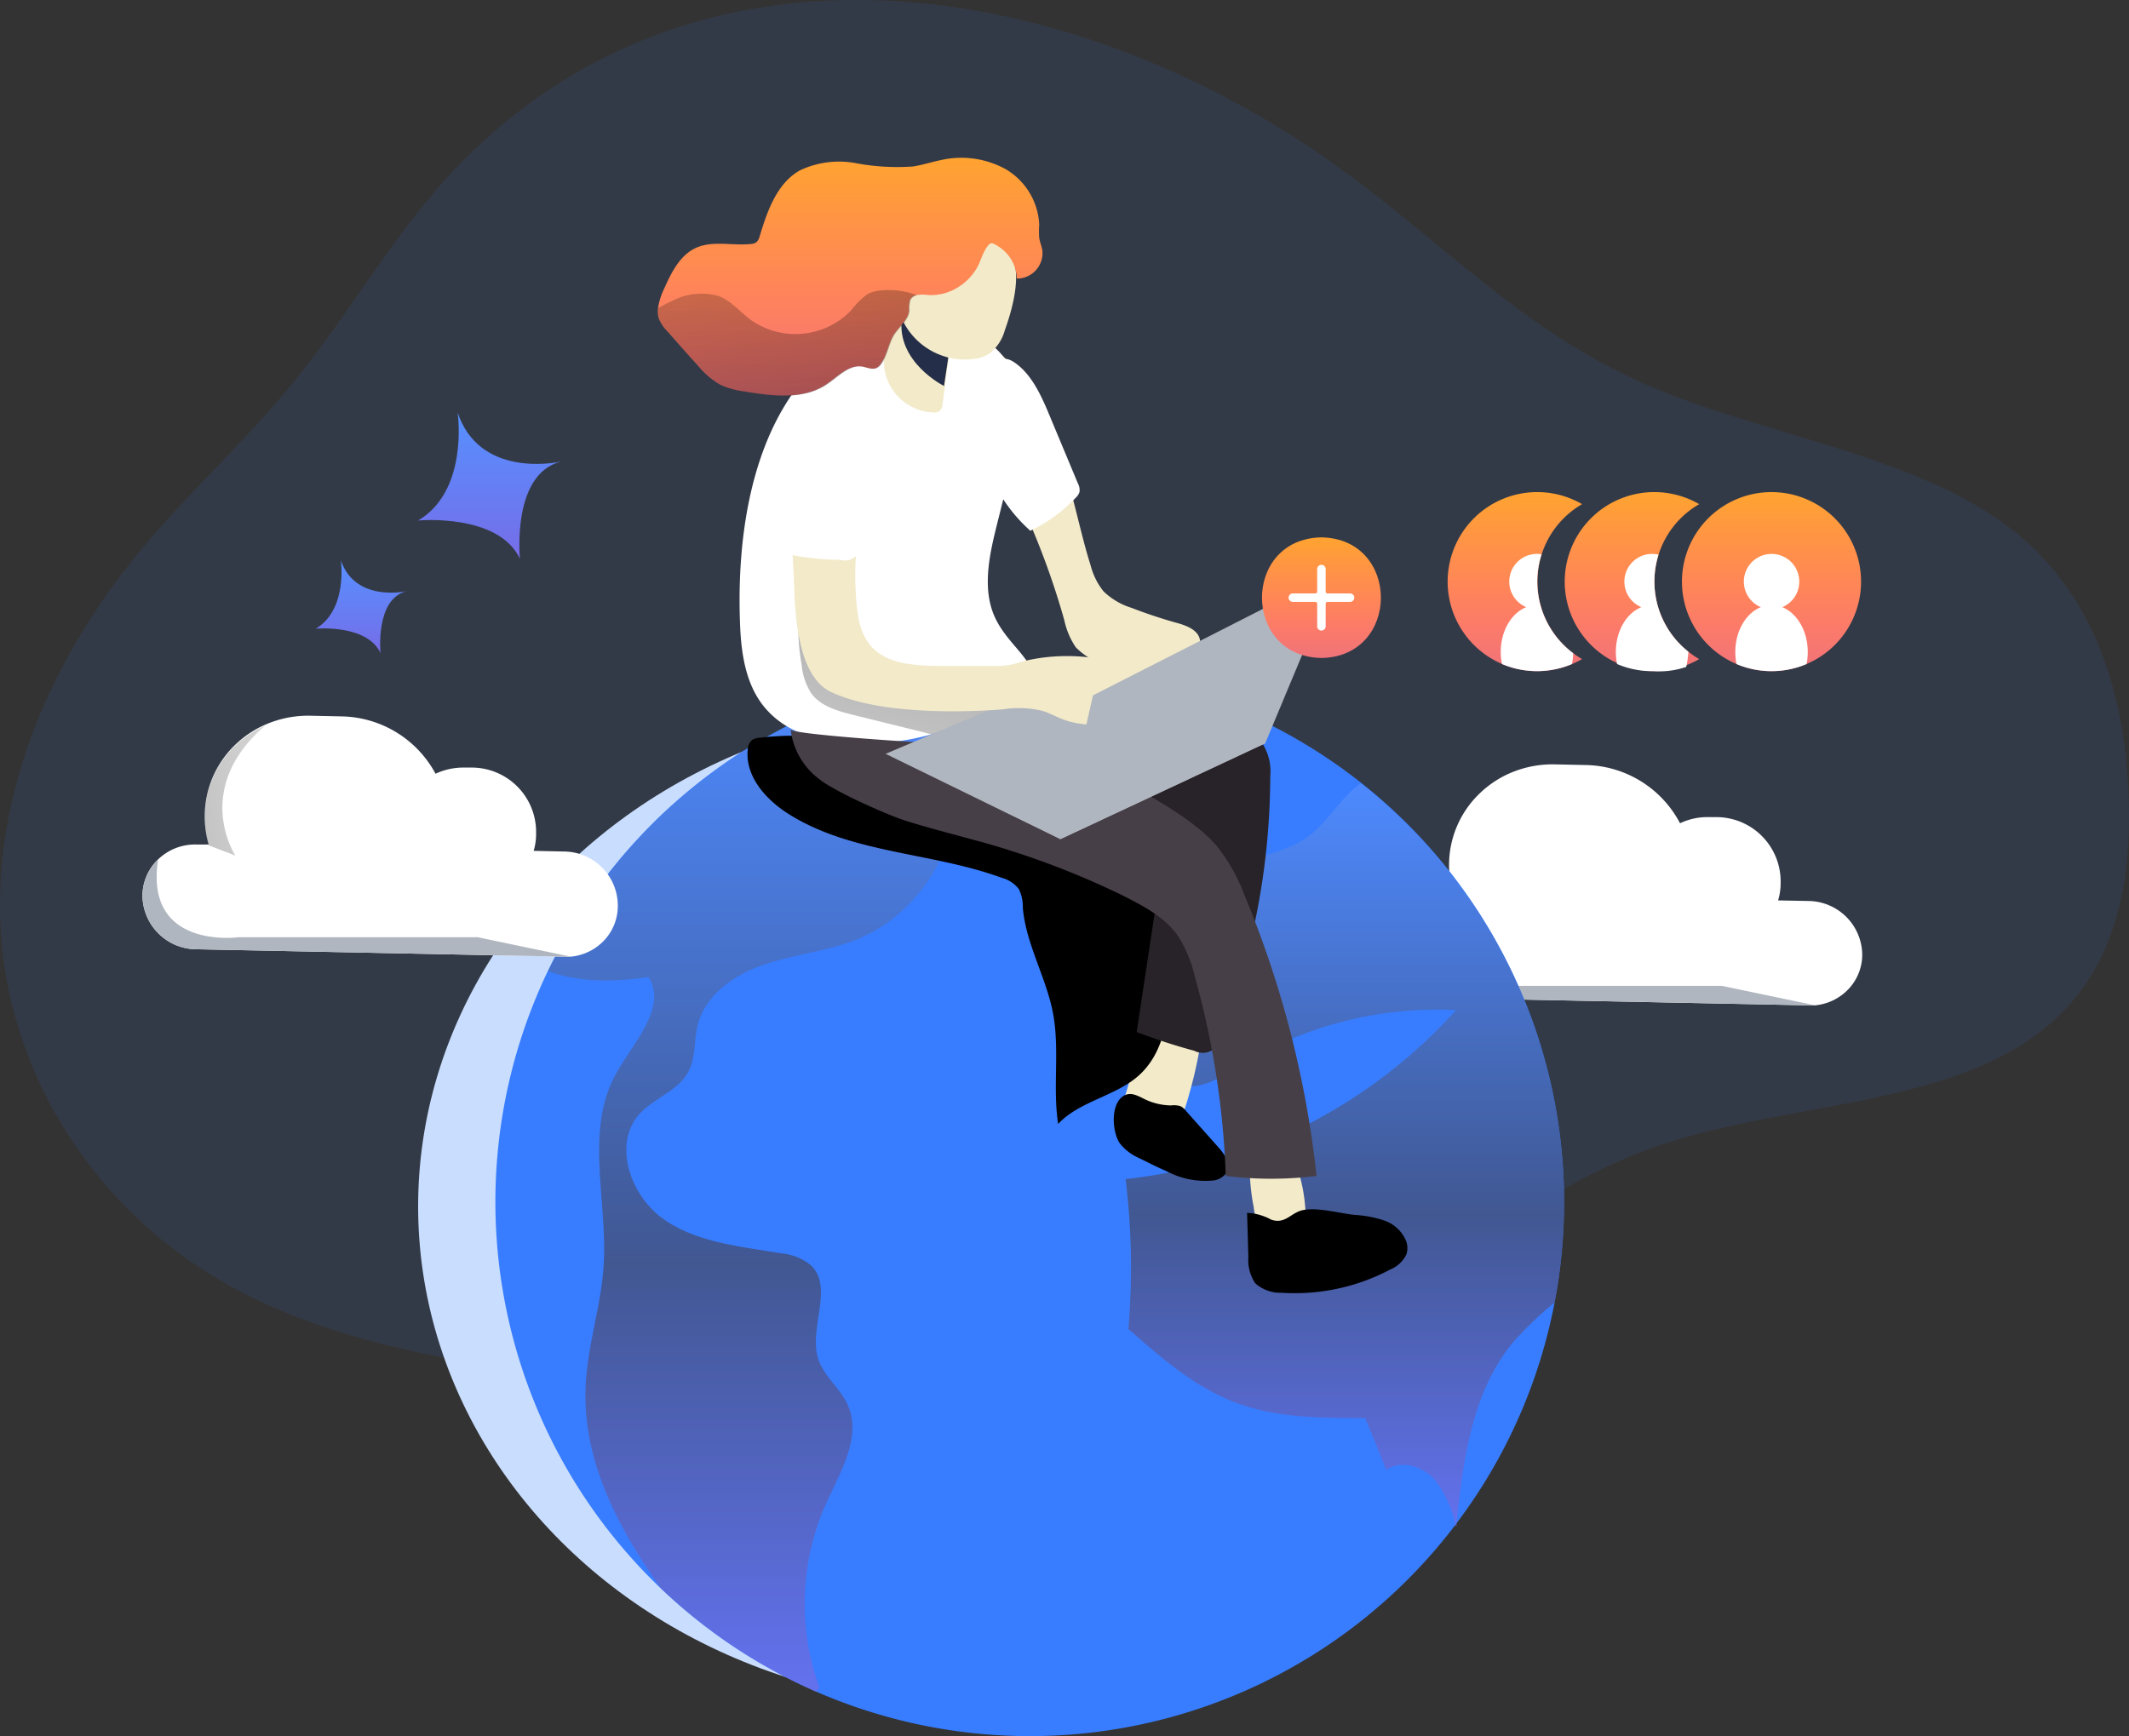 <svg xmlns="http://www.w3.org/2000/svg" xmlns:xlink="http://www.w3.org/1999/xlink" width="358" height="292.013" viewBox="0 0 358 292.013"><rect x="0" y="0" width="358" height="292.013" fill="#333333" stroke="none"/><defs><style>.a,.f{fill:#387dff;}.a{opacity:0.1;}.b{fill:#fff;}.c{fill:#b0b6bf;}.d{fill:url(#a);}.e{fill:#c9ddfe;}.g{opacity:0.7;fill:url(#b);}.h{fill:url(#d);}.i{fill:#f2eac9;}.j{fill:url(#e);}.k{fill:url(#f);}.l{fill:url(#g);}.m{fill:#282328;}.n{fill:url(#h);}.o{fill:#252e48;}.p{fill:#473f47;}.q{fill:url(#i);}.r{fill:url(#j);}.s{fill:url(#o);}</style><linearGradient id="a" x1="-2.748" y1="1.259" x2="3.502" y2="-0.097" gradientUnits="objectBoundingBox"><stop offset="0.01"/><stop offset="0.13" stop-opacity="0.69"/><stop offset="0.25" stop-opacity="0.322"/><stop offset="1" stop-opacity="0"/></linearGradient><linearGradient id="b" x1="0.5" x2="0.5" y2="1" gradientUnits="objectBoundingBox"><stop offset="0" stop-color="#5690ff"/><stop offset="0.579" stop-color="#444864"/><stop offset="1" stop-color="#766de8"/></linearGradient><linearGradient id="d" x1="-2.746" y1="1.258" x2="3.506" y2="-0.097" xlink:href="#a"/><linearGradient id="e" x1="65.003" y1="0.214" x2="66.583" y2="1.247" xlink:href="#a"/><linearGradient id="f" x1="44.659" y1="1.65" x2="45.314" y2="-1.164" xlink:href="#a"/><linearGradient id="g" x1="18.062" y1="-0.458" x2="19.596" y2="1.916" xlink:href="#a"/><linearGradient id="h" x1="1.107" y1="-1.085" x2="-0.786" y2="3.452" xlink:href="#a"/><linearGradient id="i" x1="0.5" x2="0.5" y2="1" gradientUnits="objectBoundingBox"><stop offset="0" stop-color="#ffa330"/><stop offset="0.274" stop-color="#ff9346"/><stop offset="0.539" stop-color="#ff8559"/><stop offset="0.766" stop-color="#fb7a6a"/><stop offset="1" stop-color="#f07379"/></linearGradient><linearGradient id="j" x1="1.43" y1="1.994" x2="-0.71" y2="-2.009" xlink:href="#a"/><linearGradient id="o" x1="0.5" x2="0.5" y2="1" gradientUnits="objectBoundingBox"><stop offset="0" stop-color="#5690ff"/><stop offset="1" stop-color="#766de8"/></linearGradient></defs><g transform="translate(0 0)"><path class="a" d="M101.252,29.171c-12.243,11.752-19.868,26.364-30.42,39.2C63.026,77.965,53.5,86.553,45.565,96.105c-15.821,19.023-25.371,42.213-23.628,65.383s15.613,46.046,38.734,58.731c14.2,7.8,30.992,11.5,47.7,13.9,56.247,8.112,116.787,1.866,164.849-24,8.249-4.441,16.147-9.45,25.1-12.817,22.99-8.66,52.812-6.652,69.479-22.551,10.031-9.572,12.243-23.261,11.9-36.028-.4-15.332-4.255-31.434-16.238-42.933C347.85,80.713,319.421,77.65,298.317,68.372c-20.57-8.994-34.232-24.113-51.9-36.748C203.909,1.215,142.757-10.67,101.252,29.171Z" transform="translate(-21.733 -3.784)"/><path class="b" d="M255.372,159.244a8.423,8.423,0,0,1-2.654,6.155,8.834,8.834,0,0,1-5.271,2.392,6.556,6.556,0,0,1-1.109,0l-61.89-1.246a9.108,9.108,0,0,1-9.009-8.959,8.473,8.473,0,0,1,2.629-6.168,9.059,9.059,0,0,1,6.38-2.492h2.106a17.247,17.247,0,0,1-.66-4.7,16.684,16.684,0,0,1,5.208-12.136,17.256,17.256,0,0,1,4.984-3.327,18,18,0,0,1,7.576-1.5l5.258.112a18.267,18.267,0,0,1,15.812,9.794,10.7,10.7,0,0,1,4.859-1.034h1.358a10.815,10.815,0,0,1,10.7,10.629v.511a9.969,9.969,0,0,1-.424,2.866l5.121.1A9.146,9.146,0,0,1,255.372,159.244Z" transform="translate(57.771 1.3)"/><path class="c" d="M247.447,163.023a6.552,6.552,0,0,1-1.109,0l-61.89-1.246a9.108,9.108,0,0,1-9.009-8.959,8.473,8.473,0,0,1,2.629-6.168c-2.492,15.289,13.519,13.1,13.519,13.1H231.8Z" transform="translate(57.771 6.069)"/><path class="d" d="M189.019,150.448l-4.5-1.707a17.245,17.245,0,0,1-.66-4.7,16.684,16.684,0,0,1,5.208-12.136,17.258,17.258,0,0,1,4.984-3.327C181.6,139.246,189.019,150.448,189.019,150.448Z" transform="translate(18.153 15.297)"/><ellipse class="e" cx="93.03" cy="84.026" rx="93.03" ry="84.026" transform="translate(70.31 118.885)"/><path class="f" d="M263.6,184.333a89.5,89.5,0,0,1-18.082,54.055h0l-.19.264A89.853,89.853,0,1,1,263.6,184.333Z" transform="translate(-0.593 17.813)"/><path class="g" d="M142.014,139.8c-4.934,2.035-10.381,2.518-15.446,4.187s-10.146,5.037-11.449,10.249c-.674,2.621-.322,5.534-1.611,7.906-1.713,3.192-5.725,4.392-8.155,7.028-4.627,5.1-1.581,13.836,4.07,17.774s12.87,4.539,19.634,5.7a9.3,9.3,0,0,1,5.066,2.006c3.938,3.763-.425,10.571,1.245,15.754.937,2.928,3.7,4.934,4.963,7.745,2.416,5.359-1.245,11.274-3.66,16.632a41.317,41.317,0,0,0-1.1,30.922,6.038,6.038,0,0,1-.556.688A90.5,90.5,0,0,1,108.94,249.02c-7.423-10.41-13.294-21.757-12.679-34.231.337-6.764,2.591-13.294,3.016-20.029.7-10.937-3.25-22.811,2.108-32.357,2.928-5.285,8.638-11.083,5.447-16.208-5.637.82-11.713.952-16.881-1.01A89.9,89.9,0,0,1,157.563,95.2C163.126,111.1,158.7,132.769,142.014,139.8Z" transform="translate(2.223 18.148)"/><path class="g" d="M233.709,178.16a89.683,89.683,0,0,1-1.6,16.94,60.939,60.939,0,0,0-6.691,6.34c-7.1,8.316-8.638,19.853-9.795,30.746h0a2.159,2.159,0,0,1-.073.688.593.593,0,0,0-.117-.425,18.083,18.083,0,0,0-3.558-7.657c-2.021-2.182-5.608-3.265-8.067-1.552q-1.757-4.392-3.528-8.711c-7.321,0-14.875,0-21.757-2.591s-12.577-7.555-18.082-12.4a120.954,120.954,0,0,0-.469-25.212,87.5,87.5,0,0,0,55.563-28.419,63.485,63.485,0,0,0-36.6,9.444c-2.343,1.464-4.714,3.1-7.452,3.338a16.105,16.105,0,0,1-5.124-.7l-17.7-4.495c-2.211-11.391,5.681-22.826,15.827-28.462,7.613-4.217,16.852-3.4,24.158-7.086,5.007-2.518,6.471-6.925,10.849-10.161h.088a89.692,89.692,0,0,1,34.129,70.38Z" transform="translate(29.297 23.987)"/><path class="b" d="M120.892,141.7a8.473,8.473,0,0,1-2.642,6.155,8.872,8.872,0,0,1-5.271,2.392,10.84,10.84,0,0,1-1.109,0l-61.89-1.246a9.121,9.121,0,0,1-9.021-8.971,8.473,8.473,0,0,1,2.642-6.155,8.934,8.934,0,0,1,6.38-2.492h2.106a16.871,16.871,0,0,1-.66-4.71,16.672,16.672,0,0,1,5.208-12.136,17.045,17.045,0,0,1,4.984-3.314,17.968,17.968,0,0,1,7.576-1.5l5.258.112a18.3,18.3,0,0,1,15.787,9.644,11.04,11.04,0,0,1,4.86-1.034h1.358a10.828,10.828,0,0,1,10.691,10.641v.511a9.756,9.756,0,0,1-.411,2.853l5.121.112A9.121,9.121,0,0,1,120.892,141.7Z" transform="translate(-17.003 10.658)"/><path class="c" d="M112.98,145.483a10.84,10.84,0,0,1-1.109,0l-61.89-1.246a9.121,9.121,0,0,1-9.021-8.971A8.473,8.473,0,0,1,43.6,129.11c-2.43,15.276,13.519,13.1,13.519,13.1H97.33Z" transform="translate(-17.003 15.427)"/><path class="h" d="M54.506,132.908,50.02,131.2a16.87,16.87,0,0,1-.66-4.71,16.672,16.672,0,0,1,5.208-12.136,17.045,17.045,0,0,1,4.984-3.314C47.13,121.706,54.506,132.908,54.506,132.908Z" transform="translate(-14.936 10.981)"/><path class="i" d="M164.486,148.732c-.568,1.863-1.105,4.043,0,5.606a4.737,4.737,0,0,0,2.069,1.469,5.669,5.669,0,0,0,5.89-.616,7.643,7.643,0,0,0,1.784-3.348,77.867,77.867,0,0,0,3.158-13.912,2.511,2.511,0,0,0,0-1.326,2.258,2.258,0,0,0-1.121-1.011c-2.511-1.342-6.443-2.416-7.9.553C166.586,139.968,165.749,144.689,164.486,148.732Z" transform="translate(24.874 35.032)"/><path class="i" d="M186.828,160.395a2.337,2.337,0,0,1-.111,1.042,2.069,2.069,0,0,1-.79.774,6.758,6.758,0,0,1-3.506,1.184,4.074,4.074,0,0,1-3.3-1.484,6.791,6.791,0,0,1-1.026-3.048,35.46,35.46,0,0,1-.679-7.075.979.979,0,0,1,.932-1.169c1.958-.411,5.859-1.437,6.853.963A27.884,27.884,0,0,1,186.828,160.395Z" transform="translate(32.725 44.182)"/><path class="j" d="M172.607,145.492a3.538,3.538,0,0,1,1.579.142,2.778,2.778,0,0,1,.884.774l5.448,6.111c1.058,1.184,2.163,2.811,1.421,4.216a3.158,3.158,0,0,1-2.337,1.39,13.849,13.849,0,0,1-7.643-1.5c-1.674-.726-3.332-1.579-4.958-2.369a8.18,8.18,0,0,1-3.079-2.432c-1.248-1.895-1.579-6.443.6-7.9,1.121-.711,2.1-.205,3.158.284A10.5,10.5,0,0,0,172.607,145.492Z" transform="translate(24.349 40.434)"/><path class="k" d="M195.274,156.8a18.634,18.634,0,0,1,4.943.947,6.143,6.143,0,0,1,3.6,3.3,3.411,3.411,0,0,1,.111,2.369,5.1,5.1,0,0,1-2.684,2.542,34.235,34.235,0,0,1-18.286,3.932,6.317,6.317,0,0,1-4.437-1.579,6.949,6.949,0,0,1-1.169-4.437l-.221-7.422A9.239,9.239,0,0,1,181.2,157.6c2.337.79,3.253-1.105,5.18-1.579C188.894,155.437,192.716,156.543,195.274,156.8Z" transform="translate(32.569 47.544)"/><path class="l" d="M136.119,105.6a50.059,50.059,0,0,0-10.2.158,2.59,2.59,0,0,0-1.248.395,2.211,2.211,0,0,0-.695,1.579c-.474,4.579,3.158,8.559,7.074,10.975,10.6,6.569,23.955,6.317,35.657,10.612a5.369,5.369,0,0,1,2.827,1.848,6.648,6.648,0,0,1,.695,3.158c.521,6.174,3.948,11.733,5.085,17.813s-.079,12.444.853,18.571c3.837-4.09,10.375-4.737,14.212-8.78,3.6-3.727,4.311-9.285,4.848-14.433l1.453-14.117a4.327,4.327,0,0,0-2.558-5.116C176.845,117.095,156.6,107.367,136.119,105.6Z" transform="translate(1.762 18.331)"/><path class="m" d="M190.5,107.942a8.985,8.985,0,0,1,4.279,2.163,8.654,8.654,0,0,1,1.579,5.938,120.44,120.44,0,0,1-8.354,43.773,3.016,3.016,0,0,1-4.406,2.353,99.5,99.5,0,0,1-9.7-3.158l4.3-28.424a3.947,3.947,0,0,0-.126-2.384,3.853,3.853,0,0,0-1.295-1.326,114.216,114.216,0,0,0-15.475-9.475c-4.311-2.179-9.254-4.737-10.422-9.348a5.132,5.132,0,0,1,.853-4.658,7.6,7.6,0,0,1,2.369-1.579c2.858-1.405,6.459-3.158,9.743-2.874,2.637.268,3.648,1.784,5.843,2.906C175.786,104.879,183.887,106.016,190.5,107.942Z" transform="translate(17.238 14.567)"/><path class="i" d="M162.4,82.718c2.116,5.827,3.158,12,5.022,17.892a11.513,11.513,0,0,0,2.148,4.279,11.844,11.844,0,0,0,4.737,2.779q3.711,1.437,7.548,2.511c1.705.458,3.742,1.247,3.932,2.985a3.158,3.158,0,0,1-.347,1.674,7.9,7.9,0,0,1-6.569,4.027,21.256,21.256,0,0,1-7.9-1.295,11.859,11.859,0,0,1-6.064-3.269,12.838,12.838,0,0,1-1.942-4.579,130.3,130.3,0,0,0-10.722-26.5,30,30,0,0,1-3.158-7.106c-1.042-4.358-1.058-14.686,3.442-10.9C156.164,68.284,160.807,78.391,162.4,82.718Z" transform="translate(16 -5.419)"/><path class="b" d="M159.9,129.491a64.185,64.185,0,0,0,7.754-3.616c9.475-5.243,1.721-7.817-1.437-14.117-2.258-4.469-1.342-9.822-.174-14.67,2.069-8.527,4.832-17.37,2.842-25.882a9.948,9.948,0,0,0-1.579-3.853,10.88,10.88,0,0,0-1.99-1.911,21.477,21.477,0,0,0-6.79-3.964c-4.737-1.579-10.106-.426-14.607,1.832-17.686,8.875-21.46,31.283-20.75,49.206.189,4.974.963,10.233,4.169,14.038s7.738,5.258,12.38,5.827a42.179,42.179,0,0,0,20.181-2.89Z" transform="translate(1.273 -7.535)"/><path class="n" d="M129.9,101.509a10.628,10.628,0,0,0,1.579,4.737c1.579,2.227,4.485,3.048,7.153,3.7l12.017,2.969a15.791,15.791,0,0,0,4.516.679c3.285-.158,6.111-2.258,8.717-4.279a6.68,6.68,0,0,0,1.705-1.69c-6.632-.632-13.249-1.295-19.85-2.258-3.885-.569-7.99-1.358-10.849-4.027a13.612,13.612,0,0,1-3.285-5.2c-.474-1.216-.695-4.311-2.069-4.579a35.562,35.562,0,0,0,.363,9.949Z" transform="translate(4.898 10.31)"/><path class="i" d="M148.353,78.027a1.879,1.879,0,0,1-.553,1.326,1.705,1.705,0,0,1-1.09.221,8.669,8.669,0,0,1-8.117-10.249,43.673,43.673,0,0,1,1.39-4.422c.837-2.969.695-6.317,2.574-8.764a98.174,98.174,0,0,0,5.559,10.833,5.874,5.874,0,0,1,1.042,4.943Z" transform="translate(10.167 -10.203)"/><path class="o" d="M148.2,68.434l-.711,4.737s-8.133-4.027-7.074-11.5S148.2,68.434,148.2,68.434Z" transform="translate(11.252 -8.253)"/><path class="i" d="M158.218,70.214a7.5,7.5,0,0,1-2.527,3.853,5.685,5.685,0,0,1-1.927.837,11.67,11.67,0,0,1-12.428-5.8,17.07,17.07,0,0,1-.663-14.212,9.964,9.964,0,0,1,4.737-5.859,8.132,8.132,0,0,1,7.643.9,18.617,18.617,0,0,1,6.648,8.4C160.855,61.8,159.4,66.914,158.218,70.214Z" transform="translate(10.74 -14.644)"/><path class="p" d="M200.238,124.461A30.778,30.778,0,0,1,204.976,133a170.005,170.005,0,0,1,11.985,46.884,61.757,61.757,0,0,1-15.27,0,143.007,143.007,0,0,0-5.227-33.635,21.728,21.728,0,0,0-2.763-6.664c-2.258-3.269-5.969-5.164-9.475-6.932a139.725,139.725,0,0,0-25.6-9.475c-3.727-1.026-7.485-1.974-11.149-3.158-3.079-1.042-11.717-4.864-14.212-6.932a12.175,12.175,0,0,1-4.737-8.29c0,.821,24.066,2.463,25.787,2.274,5.8-.616,12.633-3.932,18.349-1.579,4.469,1.832,8.559,5.653,12.633,8.29C190.242,116.881,196.275,119.881,200.238,124.461Z" transform="translate(4.424 17.898)"/><path class="c" d="M146.272,123.271,116.9,108.917,151.341,94.31l29.388,12.838Z" transform="translate(32.019 17.872)"/><path class="i" d="M129.13,76.478a11.952,11.952,0,0,1-.205,1.579c-.869,8.085-.079,16.012.221,24.05.189,4.974.837,14.449,6.127,16.991,9.885,4.737,28.961,2.937,28.961,2.937a16.8,16.8,0,0,1,6.648.268c1.184.363,2.274.979,3.427,1.421,4.169,1.579,8.827.79,13.217,0a5.653,5.653,0,0,0,2.148-.711,3.9,3.9,0,0,0,.363-5.464,10.027,10.027,0,0,0-5.306-2.921,31.393,31.393,0,0,0-17.149-.663,19.145,19.145,0,0,1-2.211.6,14.89,14.89,0,0,1-2.653.189h-6.727c-7.738,0-15.033.095-16.2-8.954a49.147,49.147,0,0,1-.253-10.106c.458-6.08,2.053-12.112,1.721-18.192a12.065,12.065,0,0,0-1.405-5.527,5.622,5.622,0,0,0-4.643-2.937,5.8,5.8,0,0,0-4.737,3.158A12.634,12.634,0,0,0,129.13,76.478Z" transform="translate(4.424 -2.732)"/><path class="c" d="M182.053,84.1,141,104.992l-5.5,24.192,34.457-16.123Z" transform="translate(42.791 11.959)"/><path class="q" d="M174.748,64.169a6.6,6.6,0,0,0-1.579-4.09,6.981,6.981,0,0,0-1.737-1.453c-.916-.537-1.137-.584-1.737.284-.774,1.121-1.026,2.432-1.737,3.6A9.206,9.206,0,0,1,164.8,65.67a8.559,8.559,0,0,1-4.864,1.279,6.869,6.869,0,0,0-2.053,0,1.579,1.579,0,0,0-1.09.79,5.274,5.274,0,0,0-.174,1.816c-.142,1.579-1.705,2.7-2.574,4.074s-1.121,3.411-2.163,4.879a2.038,2.038,0,0,1-.774.695c-.742.316-1.579-.095-2.353-.237-2.29-.395-4.137,1.737-6.1,3.032-3.932,2.59-9.08,1.927-13.723,1.153a13.66,13.66,0,0,1-4.106-1.169,13.833,13.833,0,0,1-3.679-3.158c-1.721-1.895-3.427-3.822-5.116-5.748a6.649,6.649,0,0,1-1.469-2.163,3.885,3.885,0,0,1-.142-1.753A10.6,10.6,0,0,1,115.389,66c1.232-2.763,2.669-5.764,5.448-7.011s6.064-.316,9.127-.632a1.816,1.816,0,0,0,1.042-.332,2.274,2.274,0,0,0,.505-.963c1.279-4.248,2.874-8.859,6.7-11.054a15.333,15.333,0,0,1,9.475-1.248,37.41,37.41,0,0,0,9.649.553c1.579-.253,3.158-.774,4.737-1.09A15.46,15.46,0,0,1,172.932,45.8a11.464,11.464,0,0,1,5.59,9.333,13.069,13.069,0,0,0,0,2.227c.111.695.411,1.374.521,2.069a4.279,4.279,0,0,1-4.3,4.737Z" transform="translate(-3.768 -17.316)"/><path class="b" d="M128.15,81.591a69.624,69.624,0,0,0-.158,13.454,1.927,1.927,0,0,0,.284,1.105,1.958,1.958,0,0,0,1.295.632,44.01,44.01,0,0,0,7.753.742,2.606,2.606,0,0,0,3.379-2.163c1.421-5.938,2.827-11.875,3.9-17.892.426-2.416.726-5.132-.726-7.09-2.1-2.842-7.769-3.158-10.5-1.09C130.077,71.832,128.671,77.769,128.15,81.591Z" transform="translate(3.966 -3.361)"/><path class="b" d="M160.317,75.561l4.469,10.706a2.305,2.305,0,0,1,.253,1.358,2.148,2.148,0,0,1-.632.995,25.756,25.756,0,0,1-7.643,5.559,26.687,26.687,0,0,1-6.317-8.433c-1.484-3.806-1.153-8.038-.711-12.1.268-2.574.174-10.849,4.548-7.643C157.333,68.2,158.944,72.26,160.317,75.561Z" transform="translate(16.488 -4.91)"/><path class="r" d="M157.994,58.823a1.579,1.579,0,0,0-1.09.79,5.276,5.276,0,0,0-.174,1.816c-.142,1.579-1.705,2.7-2.574,4.074s-1.121,3.411-2.163,4.879a2.037,2.037,0,0,1-.774.695c-.742.316-1.579-.095-2.353-.237-2.29-.395-4.137,1.737-6.1,3.032-3.932,2.59-9.08,1.927-13.723,1.153a13.66,13.66,0,0,1-4.216-1.2,13.834,13.834,0,0,1-3.679-3.158c-1.721-1.895-3.427-3.822-5.116-5.748a6.649,6.649,0,0,1-1.469-2.163A3.885,3.885,0,0,1,114.425,61a19.6,19.6,0,0,1,2.29-1.184,10.628,10.628,0,0,1,7.9-.868c2.116.821,3.616,2.7,5.432,4.043a13.028,13.028,0,0,0,16.8-1.579,14.481,14.481,0,0,1,2.779-2.779C151.5,57.607,155.325,57.765,157.994,58.823Z" transform="translate(-3.768 -9.159)"/><path class="q" d="M873.52,464.3c13.333.228,13.331,20.061,0,20.287C860.187,484.361,860.189,464.528,873.52,464.3Z" transform="translate(-651.316 -373.918)"/><path class="b" d="M882.655,489.4a.714.714,0,0,1-.713-.713V484.9a.318.318,0,0,0-.318-.318h-3.78a.713.713,0,1,1,0-1.426h3.779a.318.318,0,0,0,.317-.318v-3.78a.713.713,0,1,1,1.426,0v3.78a.318.318,0,0,0,.318.318h3.779a.713.713,0,1,1,0,1.426h-3.779a.318.318,0,0,0-.318.318v3.78A.714.714,0,0,1,882.655,489.4Z" transform="translate(-660.45 -383.345)"/><path class="q" d="M233.386,564.684l-.044.009c-.354.065-.71.122-1.073.16-.122.014-.247.025-.369.035s-.247.021-.373.029c-.2.015-.412.022-.62.025-.09,0-.183,0-.272,0h-.054c-.111,0-.222,0-.333,0l-.287-.01c-.054,0-.108,0-.158-.008a15.058,15.058,0,1,1,8.361-28.066,15.058,15.058,0,0,0,0,26.058A14.98,14.98,0,0,1,233.386,564.684Z" transform="translate(27.869 -452.063)"/><path class="q" d="M302.646,561.673a14.76,14.76,0,0,0,1.821,1.244,14.98,14.98,0,0,1-7.529,2.029h-.194a15.059,15.059,0,1,1,7.723-28.087,15.029,15.029,0,0,0-1.821,24.813Z" transform="translate(-18.741 -452.062)"/><path class="q" d="M378.343,549.889a15.058,15.058,0,1,1-15.058-15.058,15.058,15.058,0,0,1,15.058,15.058Z" transform="translate(-65.398 -452.062)"/><path class="b" d="M390.594,586.326a10.087,10.087,0,0,1-.2,2.029,15.088,15.088,0,0,1-11.781,0,10.1,10.1,0,0,1-.2-2.029c0-3.542,1.8-6.536,4.288-7.536a4.661,4.661,0,1,1,3.614,0C388.791,579.79,390.594,582.784,390.594,586.326Z" transform="translate(-86.612 -476.668)"/><path class="b" d="M323,586.282v.047a15.363,15.363,0,0,1-.359,2.51,14.038,14.038,0,0,1-5.543.717H316.9a14.989,14.989,0,0,1-5.891-1.2,1.52,1.52,0,0,1-.032-.186,9.664,9.664,0,0,1-.172-1.843c0-3.542,1.8-6.536,4.288-7.536a4.66,4.66,0,0,1,1.807-8.956,4.472,4.472,0,0,1,1.083.129A15.041,15.041,0,0,0,323,586.282Z" transform="translate(-39.093 -476.671)"/><path class="b" d="M257.805,586.536a9.679,9.679,0,0,1-.2,1.821,14.991,14.991,0,0,1-4.2,1.1c-.122.015-.247.025-.369.036s-.247.021-.373.029c-.2.014-.412.021-.62.025-.043,0-.09,0-.133,0h-.194c-.111,0-.222,0-.333,0l-.287-.011c-.054,0-.107,0-.158-.007a14.913,14.913,0,0,1-5.113-1.176.061.061,0,0,1,0-.025,1.157,1.157,0,0,1-.029-.161,9.661,9.661,0,0,1-.172-1.843c0-3.542,1.8-6.536,4.288-7.536a4.66,4.66,0,0,1,1.807-8.956,4.576,4.576,0,0,1,.771.064A15.043,15.043,0,0,0,257.805,586.536Z" transform="translate(6.731 -476.671)"/><path class="s" d="M228.522,58.751C224.922,51.029,211.4,52.3,211.4,52.3c8.341-4.921,6.743-17.42,6.642-18.158h0c3.648,10.9,16.244,8.491,17.372,8.253C227.051,44.457,228.522,58.751,228.522,58.751Z" transform="translate(-141.09 35.247)"/><path class="s" d="M183.088,106.274c-2.287-4.908-10.888-4.1-10.888-4.1h0c5.444-3.236,4.21-11.564,4.21-11.564v.048c2.336,6.888,10.326,5.36,11.037,5.211C182.152,97.186,183.088,106.274,183.088,106.274Z" transform="translate(-119.1 3.568)"/></g></svg>